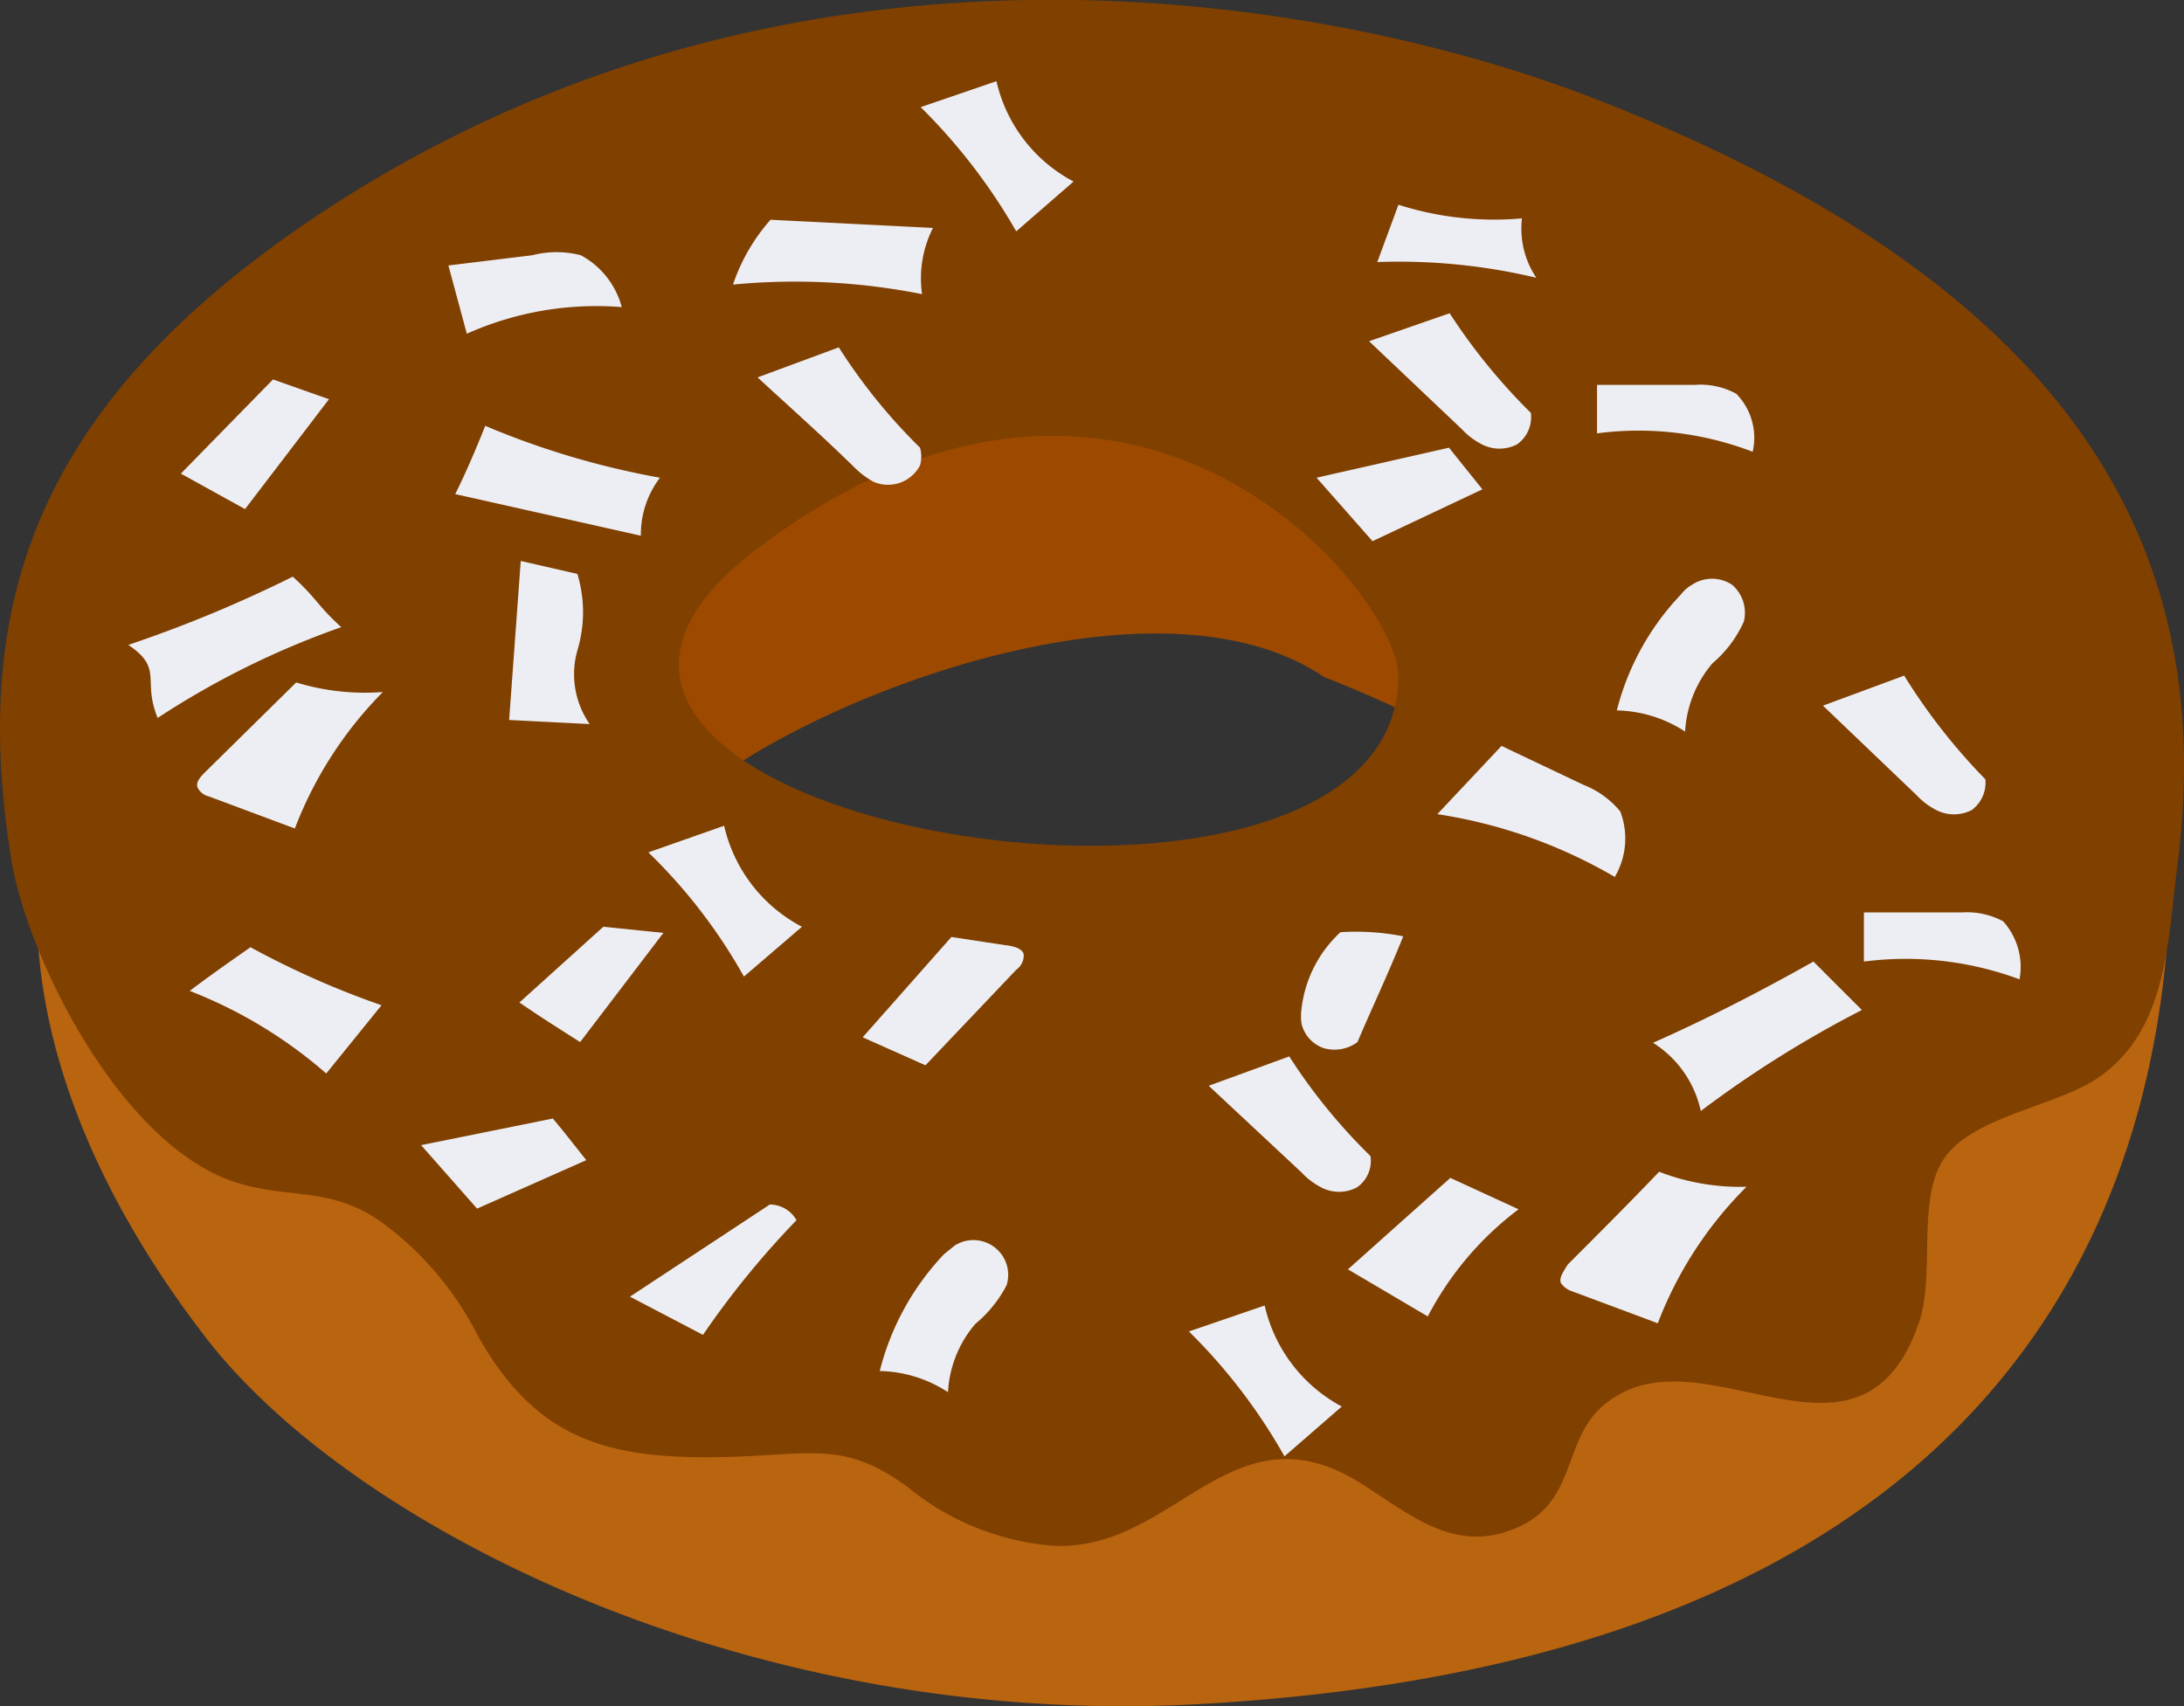 <svg xmlns="http://www.w3.org/2000/svg" viewBox="0 0 32 25"><rect x="0" y="0" width="32" height="25" fill="#333333" stroke="none"/><title>Rosquilla_CAreq_TCoco</title><g id="Capa_2" data-name="Capa 2"><g id="Capa_1-2" data-name="Capa 1"><g id="Grupo_639" data-name="Grupo 639"><g id="Componente_10" data-name="Componente 10"><g id="Grupo_552-3" data-name="Grupo 552-3"><path id="Trazado_357-3" data-name="Trazado 357-3" d="M31.18,8.06C30.53,6,20.73,1.82,14.33,2.92c-2.18.38-4,1.58-5.87,2.22C-1,8.39-.83,14.6,3,19.58c2.15,2.81,8,5.76,14.58,5.39C36.22,23.93,31.18,8.06,31.18,8.06ZM19.53,14.91H16.59c-.8,0-3.12-.21-3.39-.16-.51.29-.92-.16-1.55-.06-1.07-.44-1.32-1-2-2.31-.11-1.12,6.83-4.58,9.83-2.54a17.4,17.4,0,0,1,2.33,1.25.52.52,0,0,1,.1.11c1.12.71-1.05-.78,0,0C24.2,12.87,20.57,15.64,19.53,14.91Z" fill="#b9640f"/><path id="Trazado_358-3" data-name="Trazado 358-3" d="M2.56,11.83c.07.22.15.44.23.65l.59,0c1.64.11,3.27-.13,4.9,0l1.5.1c0-.07,0-.14-.08-.2-.11-1.12,6.69-4.49,9.7-2.46a19.79,19.79,0,0,1,2.46,1.17.52.52,0,0,1,.1.11c.64.41,1.26.86,1.87,1.31.93-.42,1.86-.85,2.82-1.23a29.89,29.89,0,0,1,4.89-1.69,13.58,13.58,0,0,0-.36-1.53C30.53,6,20.73,1.82,14.33,2.92c-2.18.38-4,1.58-5.87,2.22-4,1.38-6.28,3.29-7.29,5.41A1.79,1.79,0,0,1,2.56,11.83Z" fill="#9d4a00"/></g></g><g id="Componente_6" data-name="Componente 6"><path id="Trazado_359-3" data-name="Trazado 359-3" d="M28.12,19.37c.24-.71-.05-1.85.39-2.43s1.58-.73,2.19-1.12c1.05-.68,1.06-2,1.2-3.11.57-4.37-1.17-8.36-8.42-11.22C19.72,0,11.72-1.56,4.63,3.17.4,6-.42,9,.17,12.62.4,14,1.73,16.73,3.41,17.31c.82.28,1.43.05,2.21.62A4.68,4.68,0,0,1,7,19.57c.9,1.6,2,1.85,3.91,1.77,1.06-.05,1.53-.18,2.39.45a3.83,3.83,0,0,0,2.13.86c1.81.09,2.63-2.16,4.58-.87.71.46,1.36,1,2.25.59s.61-1.36,1.33-1.85C25,19.49,27.27,21.86,28.12,19.37ZM11.15,8c5.46-4.08,9.36.72,9.34,1.92C20.44,14.53,5.72,12,11.15,8Z" fill="#804000"/></g><g id="Componente_3-3" data-name="Componente 3-3"><g id="Grupo_530" data-name="Grupo 530"><path id="Trazado_1744-3" data-name="Trazado 1744-3" d="M25.44,5.77a1.09,1.09,0,0,0-.61-.13l-1.43,0,0,.71a4.66,4.66,0,0,1,2.28.27A.92.92,0,0,0,25.44,5.77Z" fill="#edeef4"/><path id="Trazado_1745-3" data-name="Trazado 1745-3" d="M29.35,13.5a1.12,1.12,0,0,0-.6-.13l-1.44,0c0,.24,0,.48,0,.72a4.79,4.79,0,0,1,2.28.26A1,1,0,0,0,29.35,13.5Z" fill="#edeef4"/><path id="Trazado_1746-3" data-name="Trazado 1746-3" d="M27.28,14.8l-.71-.71c-.78.44-1.56.84-2.35,1.19a1.57,1.57,0,0,1,.7,1A16.16,16.16,0,0,1,27.28,14.8Z" fill="#edeef4"/><path id="Trazado_1747-3" data-name="Trazado 1747-3" d="M5,9.19c-.37-.34-.34-.4-.71-.74a19.2,19.2,0,0,1-2.41,1c.52.35.2.51.43,1.07A12.34,12.34,0,0,1,5,9.19Z" fill="#edeef4"/><path id="Trazado_1748-3" data-name="Trazado 1748-3" d="M23.74,11.89a1.32,1.32,0,0,0-.54-.39L22,10.93l-.94,1a7.34,7.34,0,0,1,2.6.92A1.11,1.11,0,0,0,23.74,11.89Z" fill="#edeef4"/><path id="Trazado_1749-3" data-name="Trazado 1749-3" d="M7.11,6.24c-.14.35-.29.7-.44,1l2.72.61A1.37,1.37,0,0,1,9.67,7,12,12,0,0,1,7.11,6.24Z" fill="#edeef4"/><path id="Trazado_1750-3" data-name="Trazado 1750-3" d="M13.67,3.34l-2.38-.12a2.75,2.75,0,0,0-.55.95,9.54,9.54,0,0,1,2.77.14A1.63,1.63,0,0,1,13.67,3.34Z" fill="#edeef4"/><path id="Trazado_1751-3" data-name="Trazado 1751-3" d="M7.46,10.55l1.18.06a1.28,1.28,0,0,1-.18-1.08,1.94,1.94,0,0,0,0-1.12l-.83-.19Z" fill="#edeef4"/><path id="Trazado_1752-3" data-name="Trazado 1752-3" d="M21.72,7.17l-.49-.61L19.29,7l.82.93Z" fill="#edeef4"/><path id="Trazado_1753-3" data-name="Trazado 1753-3" d="M8.59,17c-.16-.2-.32-.41-.49-.61l-1.93.39.82.93Z" fill="#edeef4"/><path id="Trazado_1754-3" data-name="Trazado 1754-3" d="M25.55,9.11a.54.54,0,0,0-.17-.54.53.53,0,0,0-.59,0,.54.54,0,0,0-.16.14,3.82,3.82,0,0,0-.94,1.7,1.89,1.89,0,0,1,1,.31,1.69,1.69,0,0,1,.4-1A1.73,1.73,0,0,0,25.55,9.11Z" fill="#edeef4"/><path id="Trazado_1755-3" data-name="Trazado 1755-3" d="M14.75,18.83a.51.51,0,0,0-.76-.58l-.16.13a3.85,3.85,0,0,0-.94,1.71,1.89,1.89,0,0,1,1,.31,1.67,1.67,0,0,1,.4-1A1.83,1.83,0,0,0,14.75,18.83Z" fill="#edeef4"/><path id="Trazado_1756-3" data-name="Trazado 1756-3" d="M7.61,14.69c.29.2.59.39.89.58l1.22-1.6-.88-.09Z" fill="#edeef4"/><path id="Trazado_1757-3" data-name="Trazado 1757-3" d="M2.9,11.55a.25.25,0,0,0,.16.12l1.26.47a5.77,5.77,0,0,1,1.29-2A3.43,3.43,0,0,1,4.34,10L3,11.32C2.93,11.39,2.86,11.47,2.9,11.55Z" fill="#edeef4"/><path id="Trazado_1758-3" data-name="Trazado 1758-3" d="M22.87,18.8a.31.31,0,0,0,.16.12l1.26.47a5.69,5.69,0,0,1,1.3-2,3.29,3.29,0,0,1-1.28-.22c-.44.46-.89.91-1.34,1.36C22.91,18.63,22.84,18.72,22.87,18.8Z" fill="#edeef4"/><path id="Trazado_1759-3" data-name="Trazado 1759-3" d="M20.92,19.29a4.65,4.65,0,0,1,1.33-1.57l-1-.46L19.75,18.6Z" fill="#edeef4"/><path id="Trazado_1760-3" data-name="Trazado 1760-3" d="M9.23,19l1.07.56a12.89,12.89,0,0,1,1.37-1.68.45.45,0,0,0-.39-.23Z" fill="#edeef4"/><path id="Trazado_1761-3" data-name="Trazado 1761-3" d="M4,5.56,2.65,6.94l.94.52L4.82,5.85Z" fill="#edeef4"/><path id="Trazado_1762-3" data-name="Trazado 1762-3" d="M8.51,3.74a1.42,1.42,0,0,0-.71,0l-1.23.15.27,1a4.65,4.65,0,0,1,2.27-.39A1.22,1.22,0,0,0,8.51,3.74Z" fill="#edeef4"/><path id="Trazado_1763-3" data-name="Trazado 1763-3" d="M28.08,11.65a1.06,1.06,0,0,0,.29.22.57.57,0,0,0,.52,0,.5.5,0,0,0,.2-.45A8.8,8.8,0,0,1,27.9,9.9l-1.19.44Z" fill="#edeef4"/><path id="Trazado_1764-3" data-name="Trazado 1764-3" d="M19.07,17.18a1.06,1.06,0,0,0,.29.22.56.56,0,0,0,.52,0,.47.47,0,0,0,.2-.46,8.35,8.35,0,0,1-1.19-1.46l-1.18.43Z" fill="#edeef4"/><path id="Trazado_1765-3" data-name="Trazado 1765-3" d="M21.42,6.29a1.06,1.06,0,0,0,.29.22.56.56,0,0,0,.52,0,.49.49,0,0,0,.2-.46,8.73,8.73,0,0,1-1.19-1.46L20.06,5Z" fill="#edeef4"/><path id="Trazado_1766-3" data-name="Trazado 1766-3" d="M12.51,6.84a1.23,1.23,0,0,0,.29.22.53.53,0,0,0,.68-.24.47.47,0,0,0,0-.26,8.33,8.33,0,0,1-1.19-1.47l-1.19.44C11.61,6,12.06,6.4,12.51,6.84Z" fill="#edeef4"/><path id="Trazado_1767-3" data-name="Trazado 1767-3" d="M22.3,3.2A4.61,4.61,0,0,1,20.49,3l-.31.84a8.7,8.7,0,0,1,2.33.23A1.29,1.29,0,0,1,22.3,3.2Z" fill="#edeef4"/><path id="Trazado_1768-3" data-name="Trazado 1768-3" d="M11.75,13.58a2.23,2.23,0,0,1-1.14-1.48l-1.11.39a7.9,7.9,0,0,1,1.4,1.82Z" fill="#edeef4"/><path id="Trazado_1769-3" data-name="Trazado 1769-3" d="M15.73,2.66A2.22,2.22,0,0,1,14.6,1.19l-1.11.38a8.49,8.49,0,0,1,1.4,1.82Z" fill="#edeef4"/><path id="Trazado_1770-3" data-name="Trazado 1770-3" d="M19.66,20.61a2.24,2.24,0,0,1-1.13-1.48l-1.11.38a8.24,8.24,0,0,1,1.4,1.83Z" fill="#edeef4"/><path id="Trazado_1771-3" data-name="Trazado 1771-3" d="M19.07,15a.5.5,0,0,0,.33.36.57.57,0,0,0,.49-.09c.22-.52.45-1,.67-1.55a3.54,3.54,0,0,0-.92-.06,1.81,1.81,0,0,0-.57,1.12A.81.81,0,0,0,19.07,15Z" fill="#edeef4"/><path id="Trazado_1772-3" data-name="Trazado 1772-3" d="M15,14c0-.1-.16-.14-.27-.15l-.79-.12-1.3,1.47.92.41,1.33-1.4A.26.26,0,0,0,15,14Z" fill="#edeef4"/><path id="Trazado_1773-3" data-name="Trazado 1773-3" d="M2.78,14.52a6.77,6.77,0,0,1,2,1.21l.81-1a12.72,12.72,0,0,1-1.92-.85C3.37,14.09,3.07,14.3,2.78,14.52Z" fill="#edeef4"/></g><g id="Grupo_535" data-name="Grupo 535"><path id="Trazado_1744-4" data-name="Trazado 1744-4" d="M25.44,5.77a1.09,1.09,0,0,0-.61-.13l-1.43,0,0,.71a4.66,4.66,0,0,1,2.28.27A.92.92,0,0,0,25.44,5.77Z" fill="none"/><path id="Trazado_1745-4" data-name="Trazado 1745-4" d="M29.35,13.5a1.12,1.12,0,0,0-.6-.13l-1.44,0c0,.24,0,.48,0,.72a4.79,4.79,0,0,1,2.28.26A1,1,0,0,0,29.35,13.5Z" fill="none"/><path id="Trazado_1746-4" data-name="Trazado 1746-4" d="M27.28,14.8l-.71-.71c-.78.44-1.56.84-2.35,1.19a1.57,1.57,0,0,1,.7,1A16.16,16.16,0,0,1,27.28,14.8Z" fill="none"/><path id="Trazado_1747-4" data-name="Trazado 1747-4" d="M5,9.19c-.37-.34-.34-.4-.71-.74a19.2,19.2,0,0,1-2.41,1c.52.35.2.51.43,1.07A12.34,12.34,0,0,1,5,9.19Z" fill="none"/><path id="Trazado_1748-4" data-name="Trazado 1748-4" d="M23.74,11.89a1.32,1.32,0,0,0-.54-.39L22,10.93l-.94,1a7.34,7.34,0,0,1,2.6.92A1.11,1.11,0,0,0,23.74,11.89Z" fill="none"/><path id="Trazado_1749-4" data-name="Trazado 1749-4" d="M7.11,6.24c-.14.35-.29.7-.44,1l2.72.61A1.37,1.37,0,0,1,9.67,7,12,12,0,0,1,7.11,6.24Z" fill="none"/><path id="Trazado_1750-4" data-name="Trazado 1750-4" d="M13.67,3.34l-2.38-.12a2.75,2.75,0,0,0-.55.95,9.54,9.54,0,0,1,2.77.14A1.63,1.63,0,0,1,13.67,3.34Z" fill="none"/><path id="Trazado_1751-4" data-name="Trazado 1751-4" d="M7.46,10.55l1.18.06a1.28,1.28,0,0,1-.18-1.08,1.94,1.94,0,0,0,0-1.12l-.83-.19Z" fill="none"/><path id="Trazado_1752-4" data-name="Trazado 1752-4" d="M21.72,7.17l-.49-.61L19.29,7l.82.93Z" fill="none"/><path id="Trazado_1753-4" data-name="Trazado 1753-4" d="M8.59,17c-.16-.2-.32-.41-.49-.61l-1.93.39.82.93Z" fill="none"/><path id="Trazado_1754-4" data-name="Trazado 1754-4" d="M25.55,9.11a.54.54,0,0,0-.17-.54.53.53,0,0,0-.59,0,.54.54,0,0,0-.16.14,3.82,3.82,0,0,0-.94,1.7,1.89,1.89,0,0,1,1,.31,1.69,1.69,0,0,1,.4-1A1.73,1.73,0,0,0,25.55,9.11Z" fill="none"/><path id="Trazado_1755-4" data-name="Trazado 1755-4" d="M14.75,18.83a.51.51,0,0,0-.76-.58l-.16.13a3.85,3.85,0,0,0-.94,1.71,1.89,1.89,0,0,1,1,.31,1.67,1.67,0,0,1,.4-1A1.83,1.83,0,0,0,14.75,18.83Z" fill="none"/><path id="Trazado_1756-4" data-name="Trazado 1756-4" d="M7.61,14.69c.29.2.59.39.89.58l1.22-1.6-.88-.09Z" fill="none"/><path id="Trazado_1757-4" data-name="Trazado 1757-4" d="M2.9,11.55a.25.25,0,0,0,.16.12l1.26.47a5.77,5.77,0,0,1,1.29-2A3.43,3.43,0,0,1,4.34,10L3,11.32C2.93,11.39,2.86,11.47,2.9,11.55Z" fill="none"/><path id="Trazado_1758-4" data-name="Trazado 1758-4" d="M22.87,18.8a.31.31,0,0,0,.16.12l1.26.47a5.69,5.69,0,0,1,1.3-2,3.29,3.29,0,0,1-1.28-.22c-.44.46-.89.91-1.34,1.36C22.91,18.63,22.84,18.72,22.87,18.8Z" fill="none"/><path id="Trazado_1759-4" data-name="Trazado 1759-4" d="M20.92,19.29a4.65,4.65,0,0,1,1.33-1.57l-1-.46L19.75,18.6Z" fill="none"/><path id="Trazado_1760-4" data-name="Trazado 1760-4" d="M9.23,19l1.07.56a12.89,12.89,0,0,1,1.37-1.68.45.45,0,0,0-.39-.23Z" fill="none"/><path id="Trazado_1761-4" data-name="Trazado 1761-4" d="M4,5.56,2.65,6.94l.94.52L4.82,5.85Z" fill="none"/><path id="Trazado_1762-4" data-name="Trazado 1762-4" d="M8.51,3.74a1.42,1.42,0,0,0-.71,0l-1.23.15.27,1a4.65,4.65,0,0,1,2.27-.39A1.22,1.22,0,0,0,8.51,3.74Z" fill="none"/><path id="Trazado_1763-4" data-name="Trazado 1763-4" d="M28.08,11.65a1.06,1.06,0,0,0,.29.22.57.57,0,0,0,.52,0,.5.5,0,0,0,.2-.45A8.8,8.8,0,0,1,27.9,9.9l-1.19.44Z" fill="none"/><path id="Trazado_1764-4" data-name="Trazado 1764-4" d="M19.07,17.18a1.06,1.06,0,0,0,.29.22.56.56,0,0,0,.52,0,.47.47,0,0,0,.2-.46,8.35,8.35,0,0,1-1.19-1.46l-1.18.43Z" fill="none"/><path id="Trazado_1765-4" data-name="Trazado 1765-4" d="M21.42,6.29a1.06,1.06,0,0,0,.29.22.56.56,0,0,0,.52,0,.49.49,0,0,0,.2-.46,8.73,8.73,0,0,1-1.19-1.46L20.06,5Z" fill="none"/><path id="Trazado_1766-4" data-name="Trazado 1766-4" d="M12.51,6.84a1.23,1.23,0,0,0,.29.22.53.53,0,0,0,.68-.24.47.47,0,0,0,0-.26,8.33,8.33,0,0,1-1.19-1.47l-1.19.44C11.61,6,12.06,6.4,12.51,6.84Z" fill="none"/><path id="Trazado_1767-4" data-name="Trazado 1767-4" d="M22.3,3.2A4.61,4.61,0,0,1,20.49,3l-.31.84a8.7,8.7,0,0,1,2.33.23A1.29,1.29,0,0,1,22.3,3.2Z" fill="none"/><path id="Trazado_1768-4" data-name="Trazado 1768-4" d="M11.75,13.58a2.23,2.23,0,0,1-1.14-1.48l-1.11.39a7.9,7.9,0,0,1,1.4,1.82Z" fill="none"/><path id="Trazado_1769-4" data-name="Trazado 1769-4" d="M15.73,2.66A2.22,2.22,0,0,1,14.6,1.19l-1.11.38a8.49,8.49,0,0,1,1.4,1.82Z" fill="none"/><path id="Trazado_1770-4" data-name="Trazado 1770-4" d="M19.66,20.61a2.24,2.24,0,0,1-1.13-1.48l-1.11.38a8.24,8.24,0,0,1,1.4,1.83Z" fill="none"/><path id="Trazado_1771-4" data-name="Trazado 1771-4" d="M19.07,15a.5.5,0,0,0,.33.36.57.57,0,0,0,.49-.09c.22-.52.45-1,.67-1.55a3.54,3.54,0,0,0-.92-.06,1.81,1.81,0,0,0-.57,1.12A.81.81,0,0,0,19.07,15Z" fill="none"/><path id="Trazado_1772-4" data-name="Trazado 1772-4" d="M15,14c0-.1-.16-.14-.27-.15l-.79-.12-1.3,1.47.92.41,1.33-1.4A.26.26,0,0,0,15,14Z" fill="none"/><path id="Trazado_1773-4" data-name="Trazado 1773-4" d="M2.78,14.52a6.77,6.77,0,0,1,2,1.21l.81-1a12.72,12.72,0,0,1-1.92-.85C3.37,14.09,3.07,14.3,2.78,14.52Z" fill="none"/><path id="Trazado_1778" data-name="Trazado 1778" d="M12.17,16.33a1.34,1.34,0,0,0-.54-.4l-1.18-.57-.93,1a7.19,7.19,0,0,1,2.59.93A1.11,1.11,0,0,0,12.17,16.33Z" fill="none"/><path id="Trazado_1779" data-name="Trazado 1779" d="M19,2.14a1.23,1.23,0,0,0-.53-.39L17.3,1.18l-.94,1a7.22,7.22,0,0,1,2.6.92A1.14,1.14,0,0,0,19,2.14Z" fill="none"/><path id="Trazado_1780" data-name="Trazado 1780" d="M12.17,16.33a1.34,1.34,0,0,0-.54-.4l-1.18-.57-.93,1a7.19,7.19,0,0,1,2.59.93A1.11,1.11,0,0,0,12.17,16.33Z" fill="none"/><path id="Trazado_1781" data-name="Trazado 1781" d="M5.48,13.36l.89.59,1.22-1.61-.87-.09Z" fill="none"/><path id="Trazado_1782" data-name="Trazado 1782" d="M21.91,15.71a.49.49,0,0,0,.32.35.54.54,0,0,0,.49-.09c.22-.52.45-1,.67-1.55a4.69,4.69,0,0,0-.92-.06,2,2,0,0,0-.57,1.12A.6.6,0,0,0,21.91,15.71Z" fill="none"/><path id="Trazado_1783" data-name="Trazado 1783" d="M16,18.07a1,1,0,0,0,.29.21.54.54,0,0,0,.52-.05.46.46,0,0,0,.2-.45,9.74,9.74,0,0,1-1.19-1.46l-1.18.43Z" fill="none"/></g></g></g></g></g></svg>